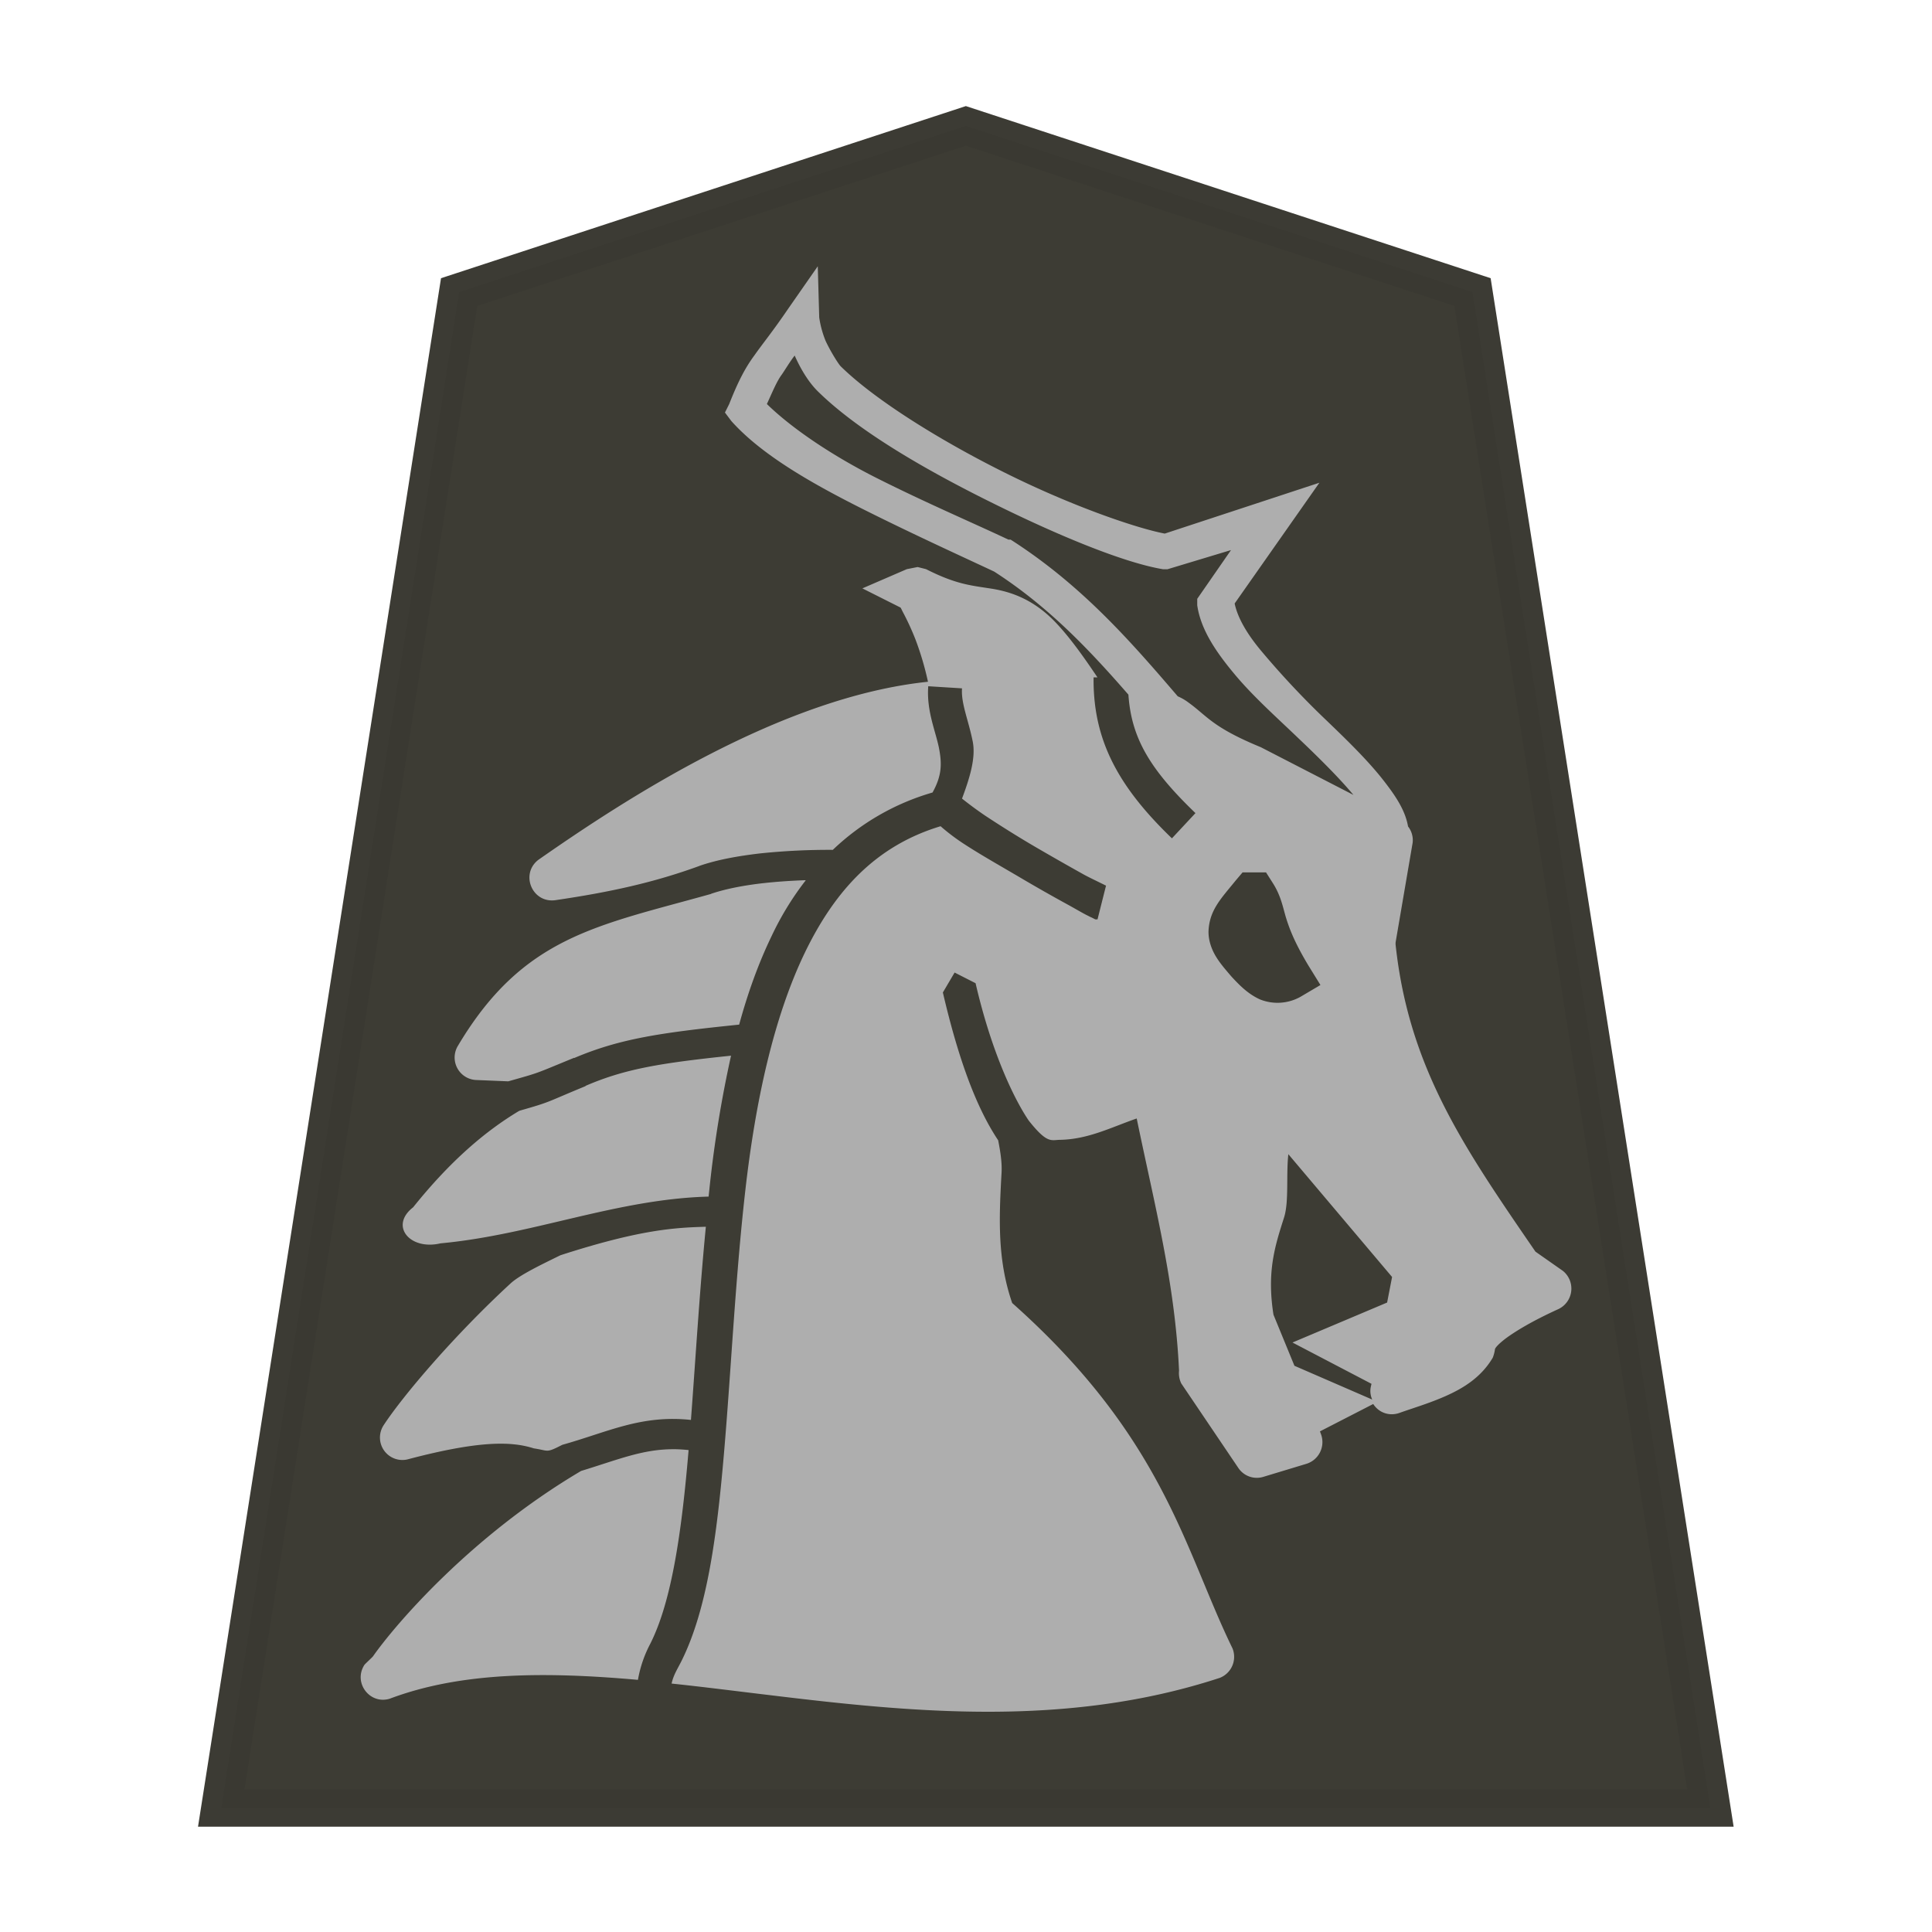 <svg xmlns="http://www.w3.org/2000/svg" width="52.157" height="52.157">
    <g fill-opacity=".992" opacity=".99">
        <path fill="#3a3931" stroke="#393831" stroke-opacity=".992" stroke-width="1.044" d="m-11.54 7.386-13.14 4.634-6.169 42.276H7.767L1.598 12.02Z" transform="matrix(1.041 0 0 .968 38.088 -3.75)"/>
        <path fill="#aeaeae" d="m22.077 7.188-.797 1.144c-.432.634-.682.932-.912 1.259-.24.326-.432.681-.682 1.316l-.115.23.173.23c.806.903 2.134 1.662 3.49 2.346 1.355.682 2.727 1.306 3.604 1.717 1.459.94 2.56 2.1 3.625 3.323.08 1.17.576 2.011 1.81 3.198l-.635.681c-1.483-1.426-2.134-2.69-2.115-4.345h.105c-.355-.528-.71-1.03-1.08-1.43-.644-.702-1.302-.894-1.831-.973-.528-.082-.922-.116-1.717-.519-.002 0-.22-.057-.23-.057l-.289.057-1.2.519 1.03.518c.02.028.03.057.06.115a7 7 0 0 1 .345.75 8 8 0 0 1 .336 1.138c-3.978.412-8.23 3.21-10.522 4.81-.49.384-.164 1.17.46 1.087 1.499-.22 2.67-.48 3.884-.922l.01-.005c.5-.173 1.068-.269 1.635-.336a18 18 0 0 1 1.964-.096 6.5 6.5 0 0 1 2.692-1.548c.25-.451.259-.768.172-1.21-.096-.47-.336-.993-.288-1.659l.912.057c-.03.404.173.855.288 1.43.09.442-.08.99-.288 1.546a10 10 0 0 0 .624.46c.394.26.893.576 1.373.855a83 83 0 0 0 1.315.749c.183.096.346.172.461.23.06.027.08.043.115.055l-.23.912h-.06c-.02-.01-.09-.048-.115-.057-.05-.023-.05-.026-.115-.057-.125-.063-.327-.183-.519-.288a45 45 0 0 1-1.316-.749c-.49-.288-1.016-.586-1.43-.854a5.6 5.6 0 0 1-.682-.51c-1.75.529-2.857 1.74-3.67 3.426-.844 1.757-1.33 4.024-1.601 6.406s-.384 4.862-.576 7.094-.452 4.21-1.145 5.605c-.115.23-.22.384-.269.614.855.09 1.723.202 2.613.308 3.87.47 8.052.892 12.184-.461a.61.61 0 0 0 .345-.797c-1.299-2.664-1.846-5.677-5.948-9.324-.403-1.17-.355-2.284-.288-3.49.02-.287-.03-.594-.09-.902-.538-.806-1.035-2.026-1.493-3.991l.317-.538.566.288c.442 1.913 1.063 3.163 1.436 3.71.51.643.605.518.855.518.758-.017 1.366-.336 2.059-.576.49 2.374 1.033 4.437 1.143 6.807a.64.64 0 0 0 .06.346l1.545 2.288a.6.6 0 0 0 .682.23l1.144-.346a.613.613 0 0 0 .403-.796l-.03-.082 1.438-.739c.154.24.442.336.71.24.375-.134.807-.259 1.258-.46.451-.202.94-.49 1.259-1.03a1 1 0 0 0 .06-.23c.002-.013.03-.09.288-.288.259-.192.71-.47 1.43-.797a.613.613 0 0 0 .114-1.03l-.739-.518c-1.915-2.79-3.42-4.953-3.776-8.29-.002-.02.001-.038 0-.058l.46-2.689a.6.6 0 0 0-.124-.442c-.08-.47-.384-.892-.73-1.328-.442-.547-1.013-1.094-1.601-1.658a23 23 0 0 1-1.602-1.717c-.432-.508-.672-.95-.748-1.316l2.288-3.26-4.175 1.373c-.797-.154-2.508-.749-4.232-1.602-1.773-.874-3.59-2-4.52-2.918-.06-.063-.269-.393-.403-.681a2.7 2.7 0 0 1-.173-.634zm-.624 2.41c.153.345.365.71.624.965 1.088 1.073 2.925 2.133 4.748 3.032 1.823.902 3.552 1.604 4.576 1.773h.116l1.716-.518-.912 1.316v.173c.096.672.528 1.29 1.03 1.888.5.595 1.127 1.151 1.716 1.717.556.528 1.09 1.06 1.471 1.516l-2.5-1.288c-1.307-.538-1.441-.835-1.945-1.2a1.4 1.4 0 0 0-.298-.174c-1.291-1.508-2.61-3.014-4.511-4.23h-.06c-.912-.432-2.23-.995-3.547-1.658-1.204-.605-2.302-1.346-2.974-2.003.135-.288.26-.605.404-.797.08-.115.23-.365.345-.509zm12.092 13.953h.633l.183.288c.22.345.269.643.355.931.09.288.22.653.605 1.294l.326.528-.537.317a1.27 1.27 0 0 1-1.094.072c-.317-.144-.537-.365-.768-.614l-.007-.009-.008-.008c-.163-.192-.298-.345-.413-.537s-.211-.452-.192-.72c.04-.538.336-.836.73-1.321zm-11.802.211c-.355.013-.74.036-1.135.08-.509.057-1.018.153-1.411.287l.001.003c-3.078.864-5.08 1.14-6.843 4.113a.608.608 0 0 0 .519.912l.844.035.007-.001c.883-.25.672-.183 1.774-.634l.002.006c1.22-.518 2.307-.682 4.454-.902.23-.845.519-1.652.874-2.387a8 8 0 0 1 .922-1.507zm-2.003 4.737c-1.914.201-2.865.355-3.934.816l.003.006c-1.098.451-.902.413-1.779.663l-.03.015c-.893.537-1.836 1.333-2.847 2.594-.644.499-.09 1.169.739.973 2.485-.23 4.746-1.195 7.238-1.262l.03-.288a32 32 0 0 1 .576-3.519zm15.038 2.657 2.803 3.318-.134.69-2.555 1.079 2.133 1.115-.02.089a.56.56 0 0 0 .04.336l-2.1-.912-.566-1.379c-.183-1.167.04-1.853.288-2.631.134-.432.05-1.14.115-1.716zm-15.722 1.962h-.002c-.825.024-1.762.07-3.924.769-.528.259-1.09.528-1.343.758-1.499 1.38-2.9 3.02-3.431 3.832a.606.606 0 0 0 .681.912c1.966-.518 2.803-.47 3.375-.288.413.06.317.135.768-.096 1.232-.345 2.127-.816 3.473-.672.125-1.654.23-3.437.403-5.22zm-.873 6.005h-.002v.001c-.835-.003-1.513.288-2.493.586-2.996 1.77-5.036 4.173-5.62 5.007-.03.037-.212.202-.231.23-.307.48.144 1.075.682.913 1.938-.73 4.218-.73 6.703-.51a3.3 3.3 0 0 1 .336-.98c.576-1.146.845-3.007 1.03-5.206l.001-.017a4 4 0 0 0-.413-.024z" overflow="visible"/>
    </g>
</svg>
